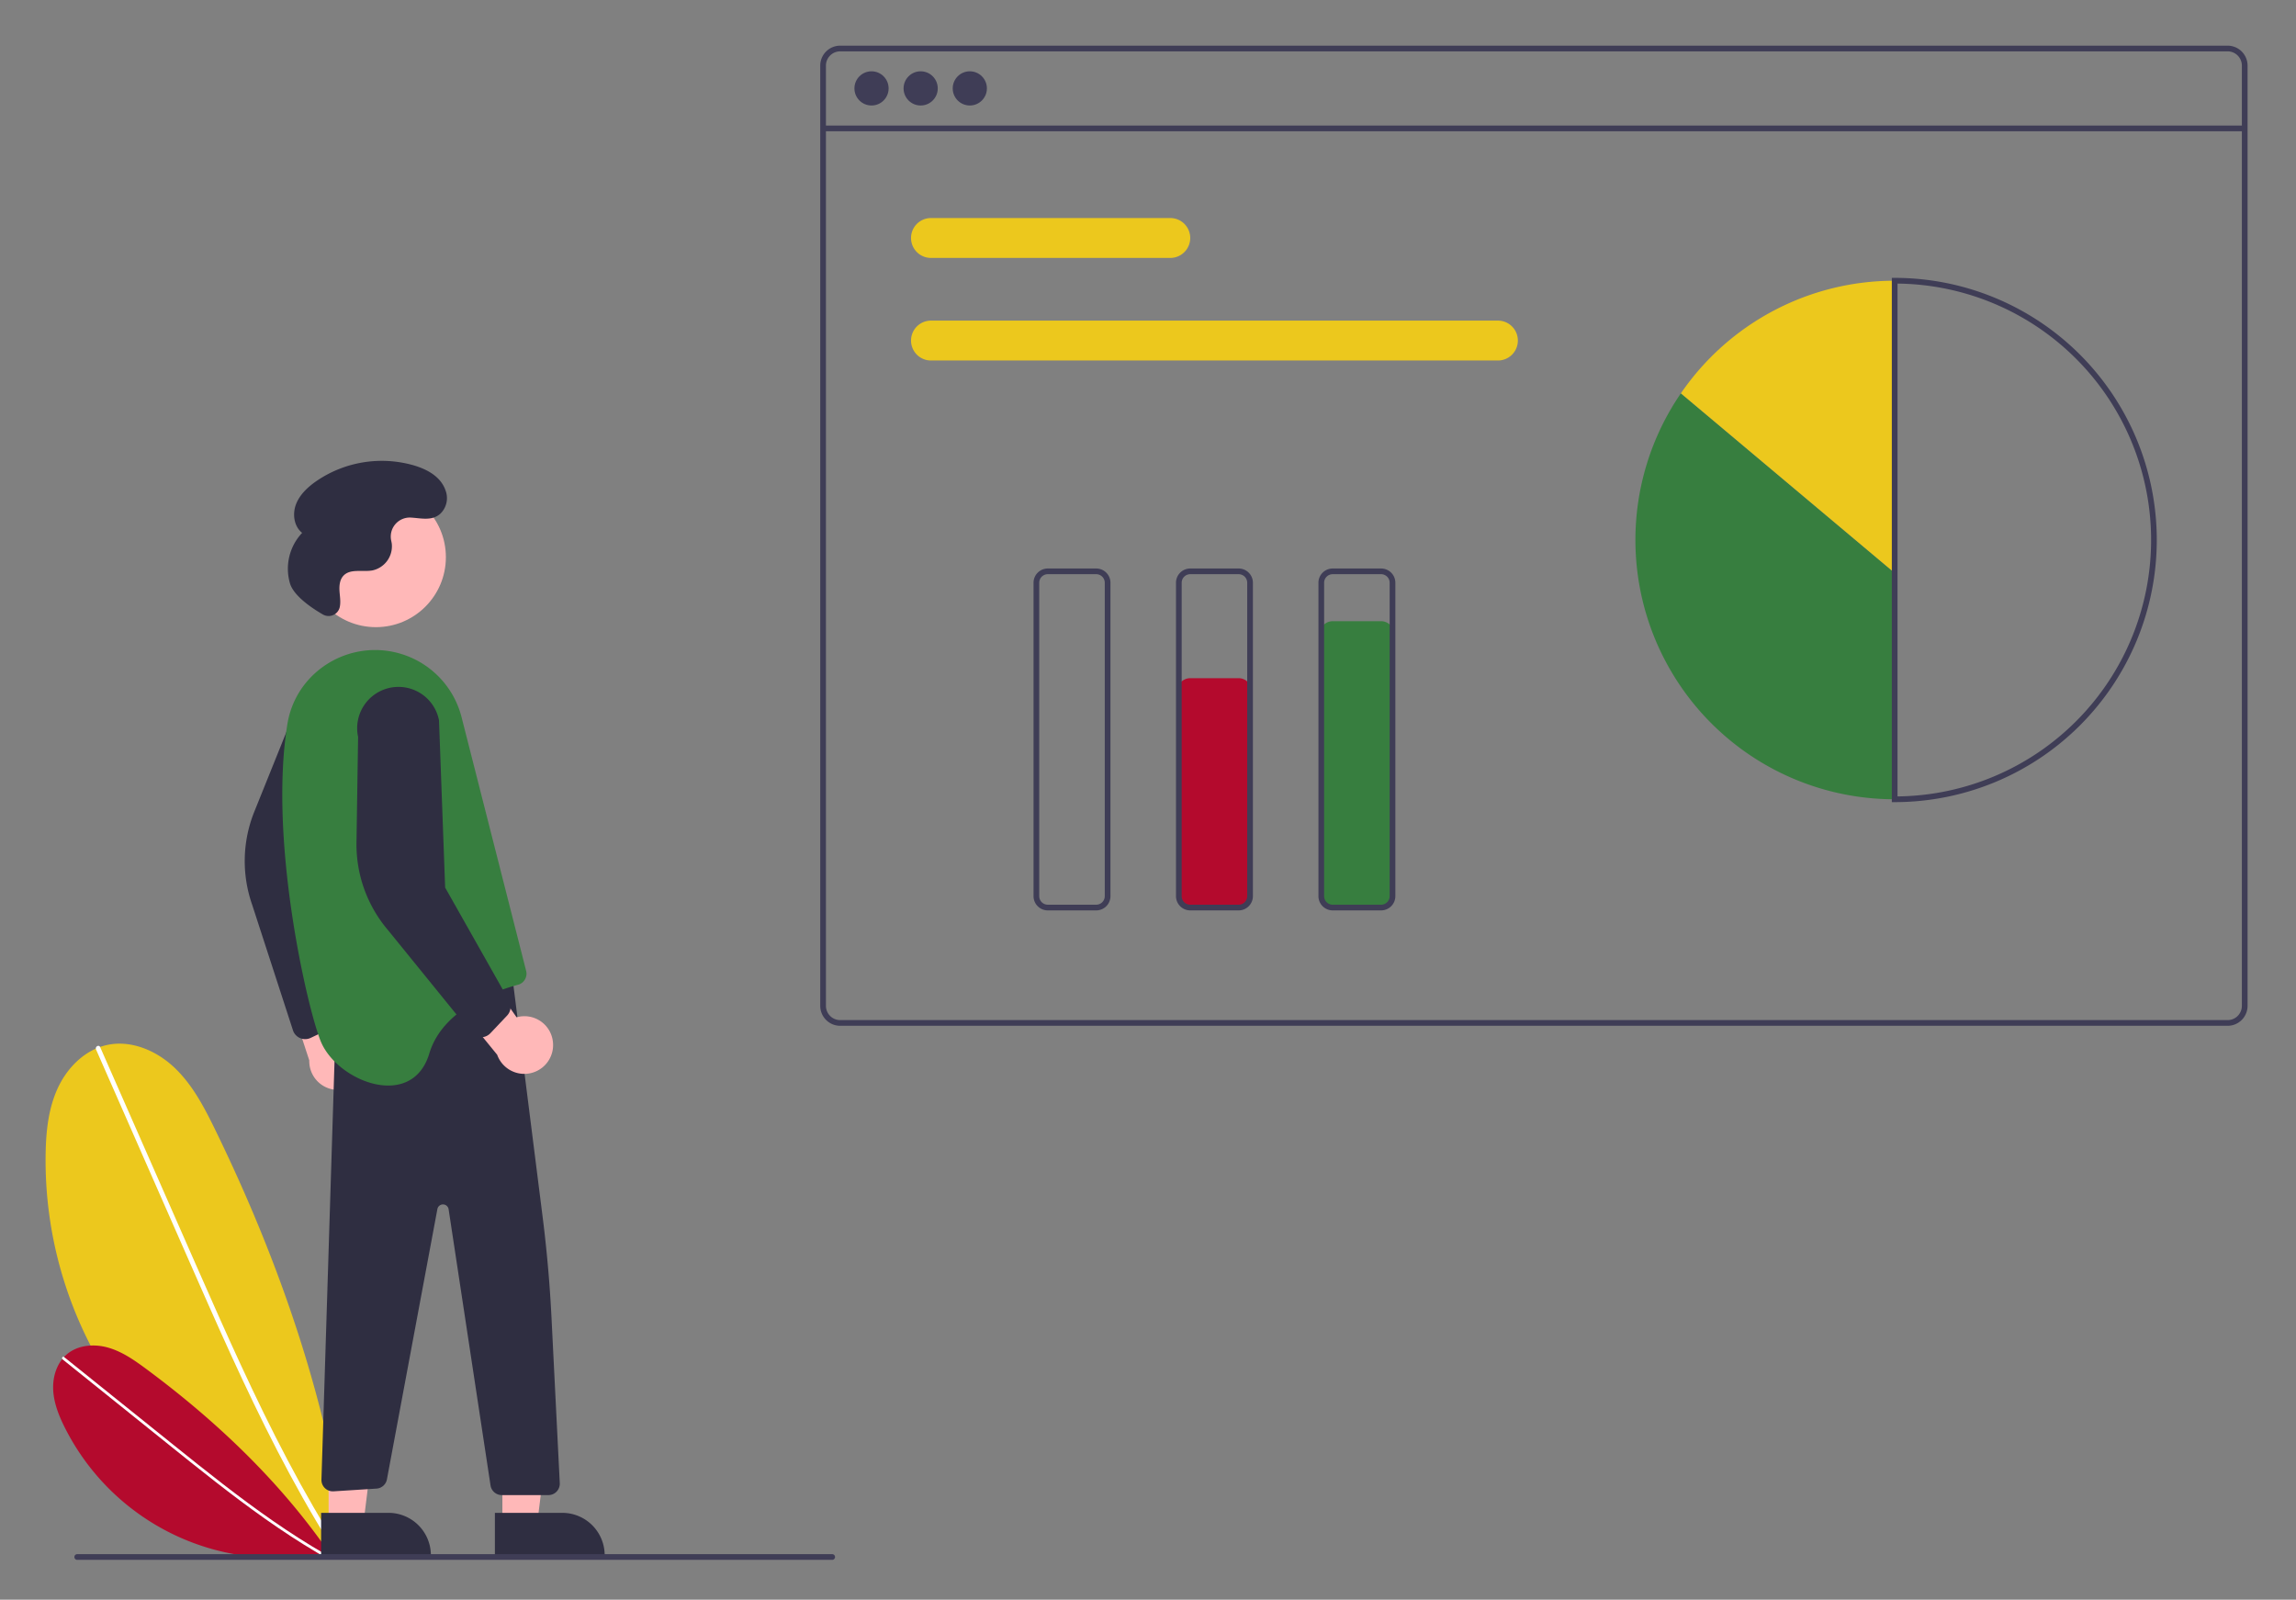 <svg width="805.909" height="561.441" xmlns="http://www.w3.org/2000/svg">
 <rect width="100%" height="100%" fill="#808080" stroke="none"/>
 <g>
  <title>background</title>
  <rect x="-1" y="-1" width="807.909" height="563.441" id="canvas_background" fill="none"/>
 </g>

 <g>
  <title>Layer 1</title>
  <path d="m122.069,544.426a141.781,141.781 0 0 1 -106.053,-139.394c0.122,-7.912 0.954,-15.99 4.28,-23.17s9.504,-13.39 17.232,-15.091c8.434,-1.857 17.333,1.939 23.619,7.861s10.406,13.736 14.198,21.495c22.838,46.734 40.189,96.88 46.686,148.488l0.039,-0.189z" fill="#ecc81d" id="svg_1"/>
  <path d="m33.702,368.33l16.006,36.367l16.006,36.367c5.069,11.518 10.129,23.04 15.368,34.482c5.194,11.341 10.565,22.603 16.295,33.684c5.722,11.065 11.804,21.949 18.405,32.515q1.233,1.974 2.49,3.932c0.58,0.904 2.03,0.065 1.446,-0.845c-6.728,-10.488 -12.927,-21.305 -18.742,-32.324c-5.821,-11.03 -11.261,-22.257 -16.5,-33.574c-5.267,-11.377 -10.332,-22.847 -15.383,-34.321q-7.975,-18.117 -15.948,-36.235l-16.006,-36.367l-1.992,-4.526c-0.433,-0.984 -1.876,-0.133 -1.446,0.845l0,-0z" fill="#fff" id="svg_2"/>
  <path d="m115.392,544.679a82.967,82.967 0 0 1 -92.692,-43.741c-2.073,-4.141 -3.822,-8.559 -4.033,-13.185s1.319,-9.518 4.872,-12.487c3.877,-3.241 9.523,-3.673 14.385,-2.295s9.111,4.322 13.174,7.327c24.473,18.098 47.02,39.449 64.325,64.489l-0.031,-0.108z" fill="#b40a2d" id="svg_3"/>
  <path d="m21.974,477.109l18.128,14.56l18.128,14.56c5.741,4.611 11.479,9.228 17.288,13.753c5.758,4.486 11.587,8.883 17.554,13.089c5.958,4.2 12.054,8.209 18.333,11.913q1.173,0.692 2.354,1.369c0.545,0.313 1.072,-0.514 0.523,-0.829c-6.324,-3.629 -12.463,-7.572 -18.457,-11.722c-6,-4.155 -11.855,-8.516 -17.63,-12.977c-5.806,-4.485 -11.532,-9.072 -17.252,-13.666q-9.032,-7.253 -18.062,-14.507l-18.128,-14.56l-2.256,-1.812c-0.491,-0.394 -1.01,0.438 -0.523,0.829l0,-0z" fill="#fff" id="svg_4"/>
  <path d="m781.909,16.026l-487,0a7.008,7.008 0 0 0 -7,7l0,330a7.008,7.008 0 0 0 7,7l487,0a7.008,7.008 0 0 0 7,-7l0,-330a7.008,7.008 0 0 0 -7,-7zm5,337a5.002,5.002 0 0 1 -5,5l-487,0a5.002,5.002 0 0 1 -5,-5l0,-330a5.002,5.002 0 0 1 5,-5l487,0a5.002,5.002 0 0 1 5,5l0,330z" fill="#3f3d56" id="svg_5"/>
  <rect x="288.909" y="44.066" width="499" height="2" fill="#3f3d56" id="svg_6"/>
  <circle cx="305.909" cy="31.026" r="6" fill="#3f3d56" id="svg_7"/>
  <circle cx="323.159" cy="31.026" r="6" fill="#3f3d56" id="svg_8"/>
  <circle cx="340.409" cy="31.026" r="6" fill="#3f3d56" id="svg_9"/>
  <path d="m410.778,90.526l-84,0a7,7 0 1 1 0,-14l84,0a7,7 0 0 1 0,14z" fill="#ecc81d" id="svg_10"/>
  <path d="m525.778,126.526l-199,0a7,7 0 0 1 0,-14l199,0a7,7 0 0 1 0,14z" fill="#ecc81d" id="svg_11"/>
  <path d="m589.997,138.049a91.004,91.004 0 0 0 75.044,142.477l0,-79.44l-75.044,-63.037z" fill="#377e3f" id="svg_12"/>
  <path d="m665.041,98.526a90.896,90.896 0 0 0 -75.044,39.523l75.044,63.037l0,-102.56z" fill="#ecc81d" id="svg_13"/>
  <path d="m665.041,281.526l-1,0l0,-184l1,0a92,92 0 1 1 0,184zm1,-181.995l0,179.989a90,90 0 0 0 0,-179.989z" fill="#3f3d56" id="svg_14"/>
  <path fill="#ecc81d" id="svg_15"/>
  <path transform="translate(0,19.026) translate(17,-4) translate(-1,1) " d="m418.778,303l-17,0a4.505,4.505 0 0 1 -4.5,-4.5l0,-72a4.505,4.505 0 0 1 4.5,-4.5l17,0a4.505,4.505 0 0 1 4.5,4.5l0,72a4.505,4.505 0 0 1 -4.5,4.5z" fill="#b40a2d" id="svg_16"/>
  <path transform="translate(0,19.026) translate(17,-4) translate(-1,1) " d="m468.778,303l-17,0a4.505,4.505 0 0 1 -4.5,-4.5l0,-92a4.505,4.505 0 0 1 4.5,-4.5l17,0a4.505,4.505 0 0 1 4.5,4.5l0,92a4.505,4.505 0 0 1 -4.5,4.5z" fill="#377e3f" id="svg_17"/>
  <path transform="translate(0,19.026) translate(17,-4) translate(-1,1) " d="m368.778,303.5l-17,0a5.006,5.006 0 0 1 -5,-5l0,-110a5.006,5.006 0 0 1 5,-5l17,0a5.006,5.006 0 0 1 5,5l0,110a5.006,5.006 0 0 1 -5,5zm-17,-118a3.003,3.003 0 0 0 -3,3l0,110a3.003,3.003 0 0 0 3,3l17,0a3.003,3.003 0 0 0 3,-3l0,-110a3.003,3.003 0 0 0 -3,-3l-17,0z" fill="#3f3d56" id="svg_18"/>
  <path transform="translate(0,19.026) translate(17,-4) translate(-1,1) " d="m418.778,303.5l-17,0a5.006,5.006 0 0 1 -5,-5l0,-110a5.006,5.006 0 0 1 5,-5l17,0a5.006,5.006 0 0 1 5,5l0,110a5.006,5.006 0 0 1 -5,5zm-17,-118a3.003,3.003 0 0 0 -3,3l0,110a3.003,3.003 0 0 0 3,3l17,0a3.003,3.003 0 0 0 3,-3l0,-110a3.003,3.003 0 0 0 -3,-3l-17,0z" fill="#3f3d56" id="svg_19"/>
  <path transform="translate(0,19.026) translate(17,-4) translate(-1,1) " d="m468.778,303.5l-17,0a5.006,5.006 0 0 1 -5,-5l0,-110a5.006,5.006 0 0 1 5,-5l17,0a5.006,5.006 0 0 1 5,5l0,110a5.006,5.006 0 0 1 -5,5zm-17,-118a3.003,3.003 0 0 0 -3,3l0,110a3.003,3.003 0 0 0 3,3l17,0a3.003,3.003 0 0 0 3,-3l0,-110a3.003,3.003 0 0 0 -3,-3l-17,0z" fill="#3f3d56" id="svg_20"/>
  <path transform="translate(0,19.026) translate(17,-4) translate(-1,1) " d="m112.431,359.003a10.056,10.056 0 0 0 -8.785,-12.672l-8.6,-34.685l-12.587,13.653l10.096,30.844a10.11,10.11 0 0 0 19.875,2.86l0,0z" fill="#ffb8b8" id="svg_21"/>
  <path transform="translate(0,19.026) translate(17,-4) translate(-1,1) " d="m89.375,348.335a4.505,4.505 0 0 1 -2.517,-2.669l-14.356,-44.178a46.373,46.373 0 0 1 0.764,-32.635l13.838,-34.355a14.497,14.497 0 1 1 28.599,4.767l-19.092,55.558l6.683,45.239a4.515,4.515 0 0 1 -2.54,4.504l-7.709,3.678a4.506,4.506 0 0 1 -2.659,0.38a4.455,4.455 0 0 1 -1.01,-0.288z" fill="#2f2e41" id="svg_22"/>
  <polygon transform="translate(0,19.026) translate(17,-4) translate(-1,1) " points="160.343 518.443 172.603 518.442 178.435 471.154 160.341 471.155 160.343 518.443" fill="#ffb8b8" id="svg_23"/>
  <path d="m938.802,1928.246l38.531,0a0,0 0 0 1 0,0l0,14.887a0,0 0 0 1 0,0l-23.644,0a14.887,14.887 0 0 1 -14.887,-14.887l0,0a0,0 0 0 1 0,-0z" transform="translate(0,19.026) translate(17,-4) translate(-1,1) rotate(179.997 567.541,1229.027) " fill="#2f2e41" id="svg_24"/>
  <polygon transform="translate(0,19.026) translate(17,-4) translate(-1,1) " points="99.343 518.443 111.603 518.442 117.435 471.154 99.341 471.155 99.343 518.443" fill="#ffb8b8" id="svg_25"/>
  <path d="m755.802,1928.249l38.531,0a0,0 0 0 1 0,0l0,14.887a0,0 0 0 1 0,0l-23.644,0a14.887,14.887 0 0 1 -14.887,-14.887l0,0a0,0 0 0 1 0,-0z" transform="translate(0,19.026) translate(17,-4) translate(-1,1) rotate(179.997 445.541,1229.03) " fill="#2f2e41" id="svg_26"/>
  <path transform="translate(0,19.026) translate(17,-4) translate(-1,1) " d="m163.694,325.711l10.777,85.386q2.222,17.608 3.11,35.346l2.903,58.069a4,4 0 0 1 -3.995,4.2l-16.356,0a4,4 0 0 1 -3.955,-3.4l-14.71,-96.914a2,2 0 0 0 -3.943,-0.067l-17.722,94.917a4,4 0 0 1 -3.626,3.184l-15.054,0.955a4,4 0 0 1 -4.29,-4.114l4.861,-155.562l62,-22z" fill="#2f2e41" id="svg_27"/>
  <circle transform="translate(0,19.026) translate(17,-4) translate(-1,1) " cx="115.946" cy="179.53" r="24.561" fill="#ffb8b8" id="svg_28"/>
  <path transform="translate(0,19.026) translate(17,-4) translate(-1,1) " d="m96.694,349.711c6,14 32,24 38,4c4.64,-15.46 23.02,-21.96 31.13,-24.11a4.016,4.016 0 0 0 2.86,-4.86l-22.67,-89.05a31.272,31.272 0 0 0 -21.06,-22.16c-18.02,-5.58 -37.02,5.91 -40.07,24.52a137.157,137.157 0 0 0 -1.59,15.76c-1.88,39.29 9.45,86.68 13.4,95.9z" fill="#377e3f" id="svg_29"/>
  <path transform="translate(0,19.026) translate(17,-4) translate(-1,1) " d="m178.084,349.686a10.056,10.056 0 0 0 -12.753,-8.667l-20.493,-29.275l-6.837,17.265l20.509,25.153a10.11,10.11 0 0 0 19.574,-4.476l-0,-0z" fill="#ffb8b8" id="svg_30"/>
  <path transform="translate(0,19.026) translate(17,-4) translate(-1,1) " d="m152.734,348.019a4.505,4.505 0 0 1 -3.309,-1.586l-29.277,-36.065a46.374,46.374 0 0 1 -11.018,-30.728l0.564,-37.033a14.497,14.497 0 1 1 28.4,-5.832l2.154,58.707l22.498,39.813a4.515,4.515 0 0 1 -0.751,5.116l-5.871,6.203a4.506,4.506 0 0 1 -2.344,1.311a4.455,4.455 0 0 1 -1.046,0.094z" fill="#2f2e41" id="svg_31"/>
  <path transform="translate(0,19.026) translate(17,-4) translate(-1,1) " d="m97.304,199.619a4.007,4.007 0 0 0 5.903,-2.368l0.014,-0.056c0.446,-1.864 0.076,-3.811 -0.052,-5.723s0.059,-4.013 1.362,-5.419c2.428,-2.621 6.748,-1.232 10.258,-1.894a8.664,8.664 0 0 0 6.74,-9.253c-0.05,-0.398 -0.128,-0.795 -0.216,-1.193a6.673,6.673 0 0 1 6.927,-8.081c3.548,0.203 7.378,1.278 10.314,-1.35a7.608,7.608 0 0 0 1.827,-8.201c-1.676,-4.838 -6.414,-7.371 -11.102,-8.764a40.62,40.62 0 0 0 -34.43,5.65c-2.961,2.087 -5.727,4.71 -6.989,8.106s-0.653,7.68 2.193,9.922a18.332,18.332 0 0 0 -4.246,17.806c1.406,4.529 8.114,8.872 11.499,10.82z" fill="#2f2e41" id="svg_32"/>
  <path transform="translate(0,19.026) translate(17,-4) translate(-1,1) " d="m276.106,531.441l-265,0a1,1 0 0 1 0,-2l265,0a1,1 0 0 1 0,2z" fill="#3f3d56" id="svg_33"/>
 </g>
</svg>